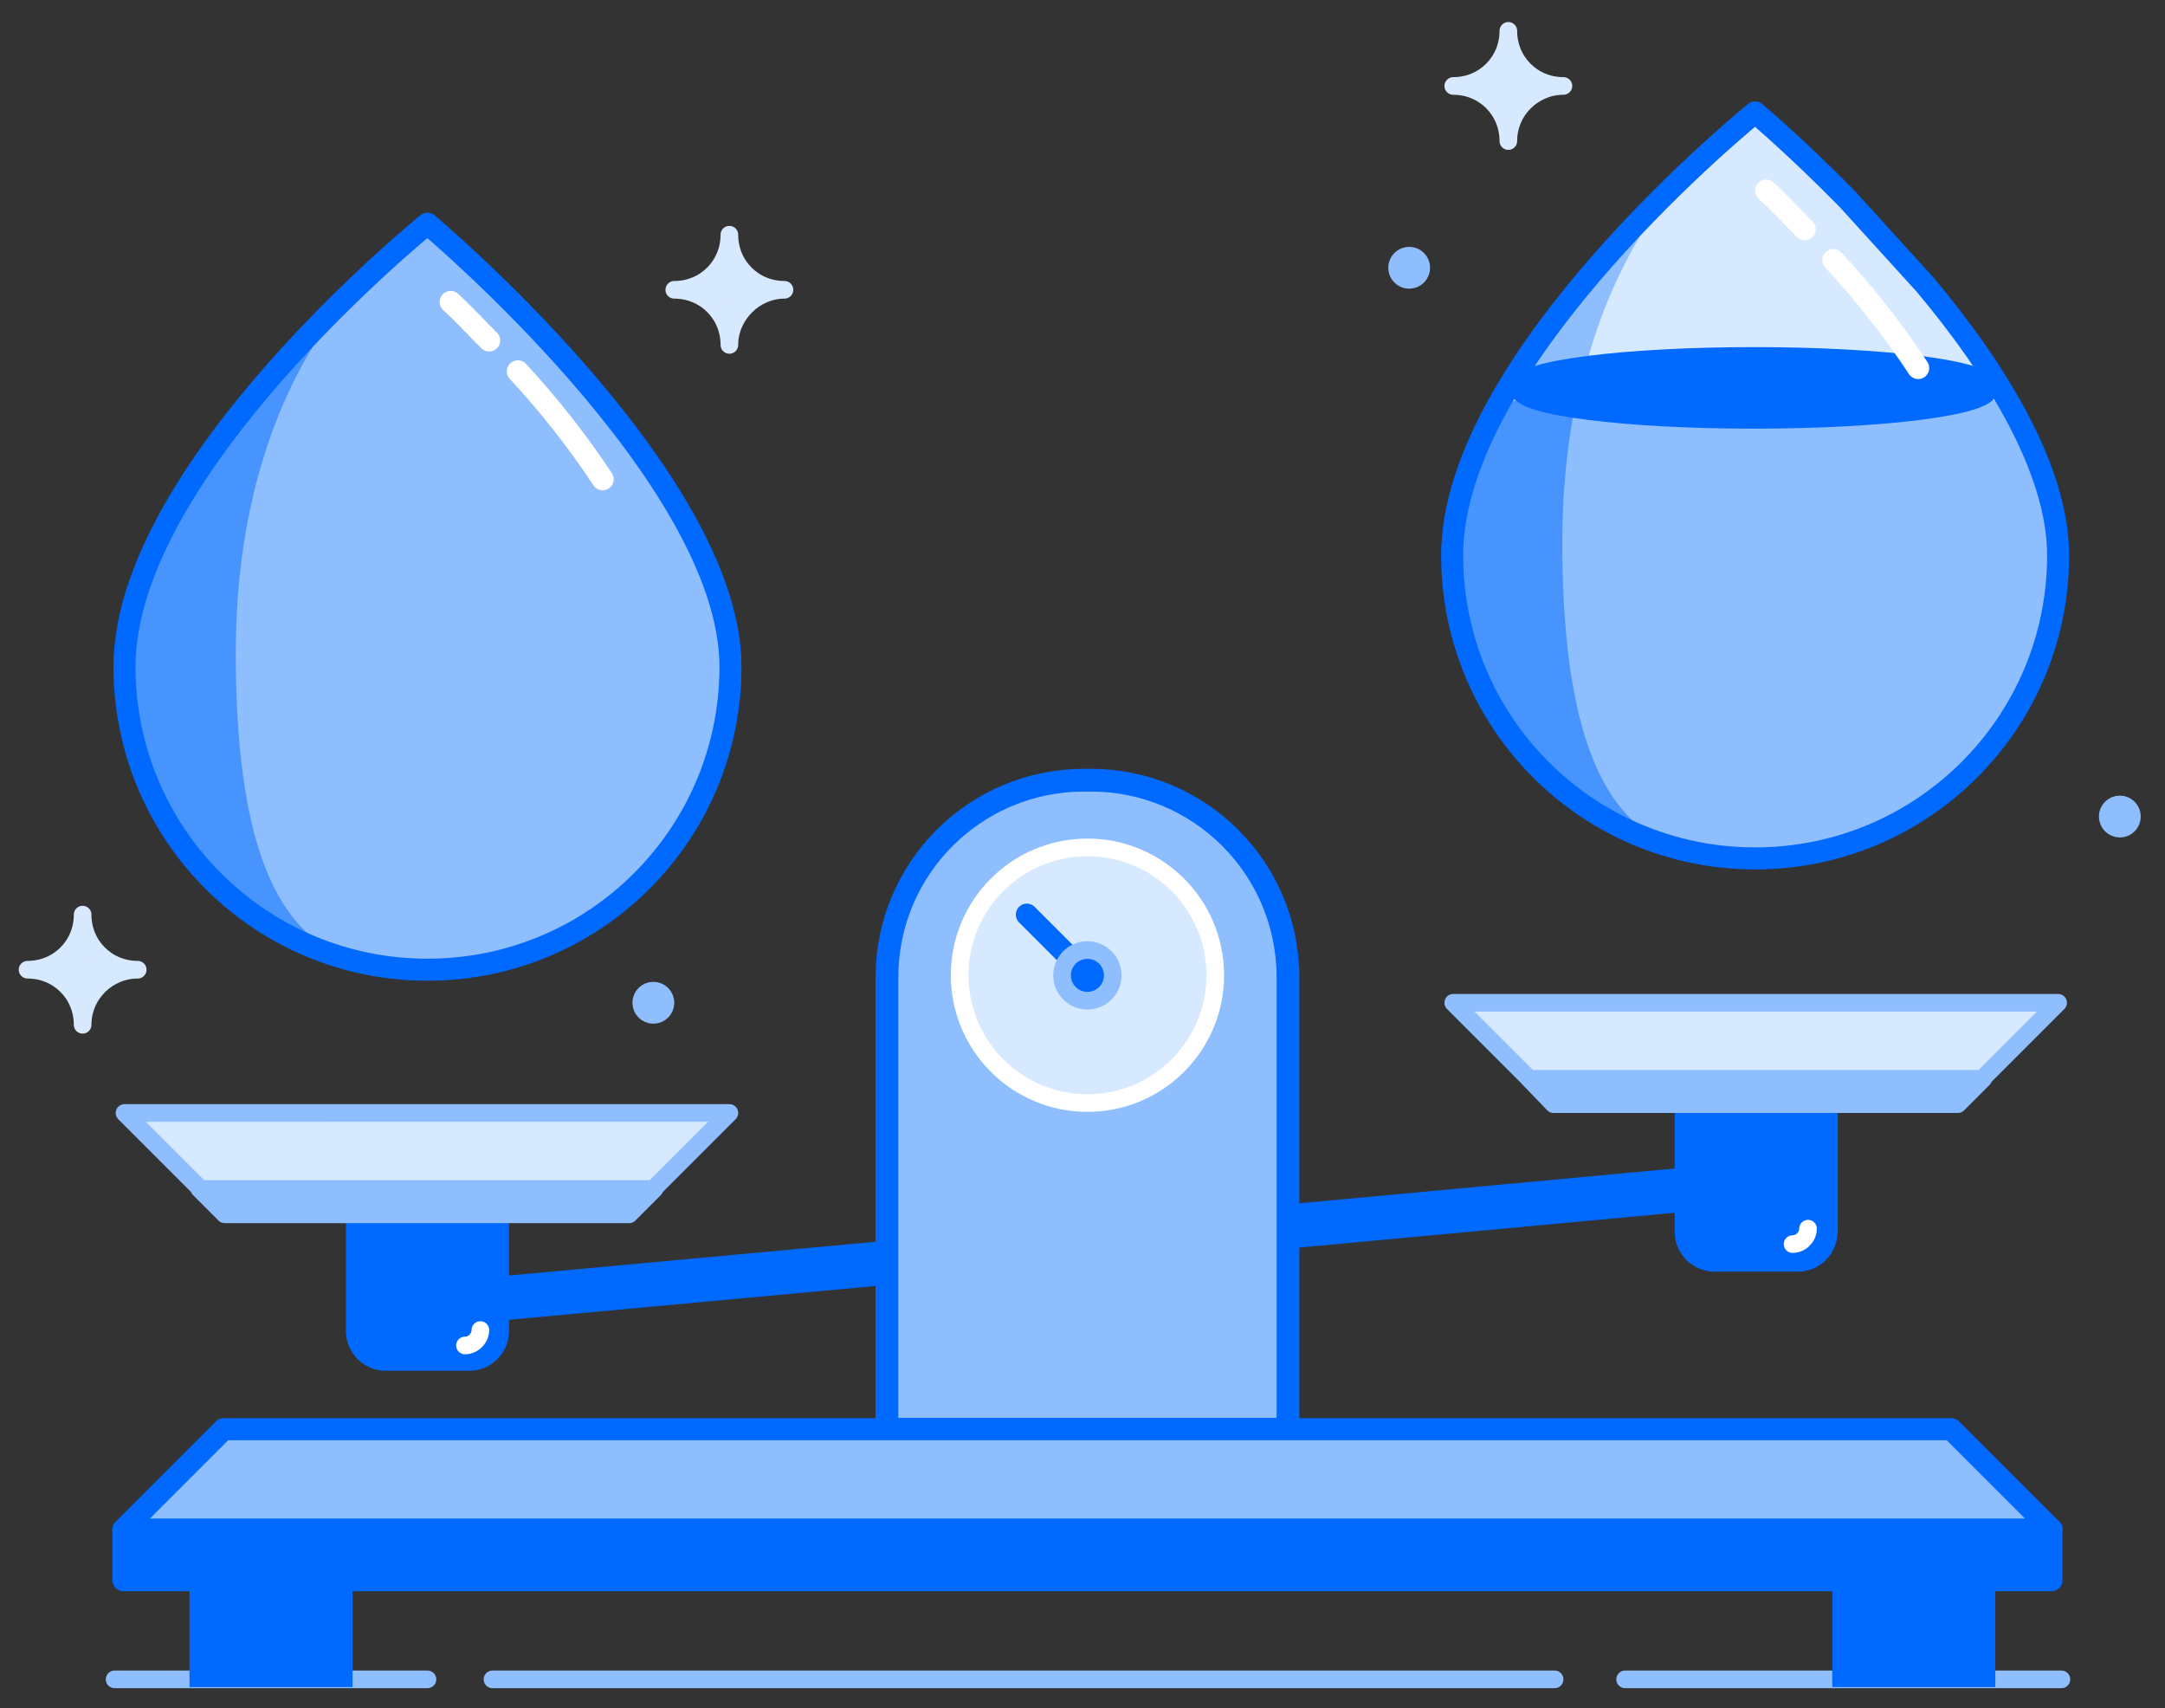 <svg id="Layer_1" xmlns="http://www.w3.org/2000/svg" viewBox="0 0 196.5 155"><rect x="0" y="0" width="196.5" height="155" fill="#333333" stroke="none"/><style>.st0{fill:none;stroke:#8fbeff;stroke-width:1.6;stroke-linecap:round;stroke-linejoin:round;stroke-miterlimit:10}.st1{fill:#4894ff}.st2{fill:#8fbeff}.st3,.st4{fill:none;stroke:#0069ff;stroke-width:2;stroke-linejoin:round;stroke-miterlimit:10}.st4{stroke:#fff;stroke-linecap:round}.st5{fill:#0069ff;stroke:#0069ff}.st5,.st6,.st7{stroke-miterlimit:10}.st6{stroke-width:2.065;fill:#8fbeff;stroke:#0069ff}.st7{fill:#d7e9ff;stroke:#d7e9ff;stroke-linejoin:round}.st7,.st8,.st9{stroke-width:1.6}.st8{stroke-linejoin:round;stroke-miterlimit:10;fill:#8fbeff;stroke:#8fbeff}.st9{fill:#d7e9ff;stroke:#fff}.st10,.st11,.st9{stroke-linejoin:round;stroke-miterlimit:10}.st10{fill:#0069ff;stroke:#0069ff;stroke-width:2}.st11{stroke:#8fbeff;stroke-width:1.6}.st11,.st12{fill:#d7e9ff}.st13,.st14,.st15{stroke:#0069ff}.st13,.st14,.st15,.st16,.st17,.st18{stroke-linejoin:round;stroke-miterlimit:10}.st13{stroke-linecap:round;fill:none;stroke-width:2}.st14{fill:#0069ff;stroke-width:1.99}.st15{fill:none;stroke-width:4}.st16{fill:#0069ff;stroke:#8fbeff;stroke-width:1.6}.st17{fill:#8fbeff;stroke:#0069ff;stroke-width:2}.st18{fill:none;stroke:#fff;stroke-width:1.6;stroke-linecap:round}</style><path class="st0" d="M147.5 152.4h39.6m-142.4 0h96.4m-130.7 0h28.4"/><path class="st1" d="M66.3 60.5C66.3 75.7 54 88 38.8 88S11.3 75.7 11.3 60.5c0-18 27.5-40.2 27.5-40.2s27.5 23 27.5 40.2z"/><path class="st2" d="M66.3 60.5C66.3 75.7 54 88 38.8 88c-8.3 0-17.4-1.8-17.4-28.7 0-29.2 17.4-39 17.4-39s27.5 23 27.5 40.2z"/><path class="st3" d="M66.3 60.5C66.3 75.7 54 88 38.8 88S11.3 75.7 11.3 60.5c0-18 27.5-40.2 27.5-40.2s27.5 23 27.5 40.2z"/><path class="st4" d="M47 33.7c2.7 2.9 5.4 6.3 7.7 9.8M40.9 27.4c1.1 1 2.2 2.2 3.5 3.5"/><path class="st5" d="M17.7 138.8h13.8v13.8H17.7zm149.1 0h13.8v13.8h-13.8z"/><path class="st6" d="M116.9 129.7H80.5v-41c0-9.9 8-17.9 17.9-17.9h.6c9.9 0 17.9 8 17.9 17.9v41z"/><path class="st7" d="M71.2 26.3c-2.8 0-5-2.2-5-5 0 2.8-2.2 5-5 5 2.8 0 5 2.2 5 5 0-2.7 2.3-5 5-5zM12.5 88c-2.8 0-5-2.2-5-5 0 2.8-2.2 5-5 5 2.8 0 5 2.2 5 5 0-2.8 2.3-5 5-5z"/><circle class="st8" cx="192.4" cy="74.1" r="1.1"/><circle class="st8" cx="59.3" cy="91" r="1.1"/><path class="st7" d="M141.9 7.8c-2.8 0-5-2.2-5-5 0 2.8-2.2 5-5 5 2.8 0 5 2.2 5 5 0-2.8 2.3-5 5-5z"/><circle class="st8" cx="127.9" cy="24.3" r="1.1"/><circle class="st9" cx="98.7" cy="88.5" r="11.6"/><path class="st10" d="M11.2 138.9v4.5h175v-4.6z"/><path class="st5" d="M42.6 123.9H35c-1.7 0-3.1-1.4-3.1-3.1v-10.7h13.8v10.7c0 1.7-1.4 3.1-3.1 3.1zm120.6-9h-7.6c-1.7 0-3.1-1.4-3.1-3.1V101h13.8v10.7c0 1.8-1.4 3.2-3.1 3.2z"/><path class="st11" d="M57.1 110.1l9.1-9.1H11.3l9.1 9.1z"/><path class="st8" d="M20.4 110.2l-2.3-2.3h41.3l-2.3 2.3z"/><path class="st1" d="M186.7 50.4c0 15.2-12.3 27.5-27.5 27.5s-27.5-12.3-27.5-27.5c0-18 27.5-40.2 27.5-40.2s27.5 22.9 27.5 40.2z"/><path class="st2" d="M186.7 50.4c0 15.2-12.3 27.5-27.5 27.5-8.3 0-17.4-1.8-17.4-28.7 0-29.2 17.4-39 17.4-39s27.5 22.9 27.5 40.2z"/><path class="st2" d="M159.3 10.2S144 22.6 136.2 36.4h46c-7.8-13.6-22.9-26.2-22.9-26.2z"/><path class="st12" d="M182.2 36.3c-7.8-13.6-22.9-26.2-22.9-26.2s-12.1 6.9-16.1 26.2h39z"/><ellipse class="st10" cx="159.2" cy="35.2" rx="21.2" ry="2.7"/><path class="st4" d="M166.4 23.6c2.7 2.9 5.4 6.3 7.7 9.8m-13.8-16.1c1.1 1 2.2 2.2 3.5 3.5"/><path class="st13" d="M167.7 18.1c-4.7-4.8-8.4-7.9-8.4-7.9s-27.5 22.2-27.5 40.2c0 15.2 12.3 27.5 27.5 27.5s27.5-12.3 27.5-27.5c0-7.9-5.8-17.1-12.1-24.6l-7-7.7z"/><path class="st15" d="M116.9 111.3l36.7-3.4M43.6 118l36.9-3.4"/><path class="st13" d="M98.7 88.5L93.2 83"/><ellipse transform="rotate(-56.441 98.71 88.511)" class="st16" cx="98.7" cy="88.5" rx="2.3" ry="2.3"/><path class="st11" d="M141 100.1l-9.1-9.1h54.9l-9.1 9.1z"/><path class="st8" d="M141 100.2l-2.2-2.3H180l-2.3 2.3z"/><path class="st17" d="M20.3 129.7l-9.1 9.1h175l-9.1-9.1z"/><path class="st18" d="M164.1 111.5c0 .7-.6 1.4-1.4 1.4m-119.1 7.8c0 .7-.6 1.4-1.4 1.4"/></svg>